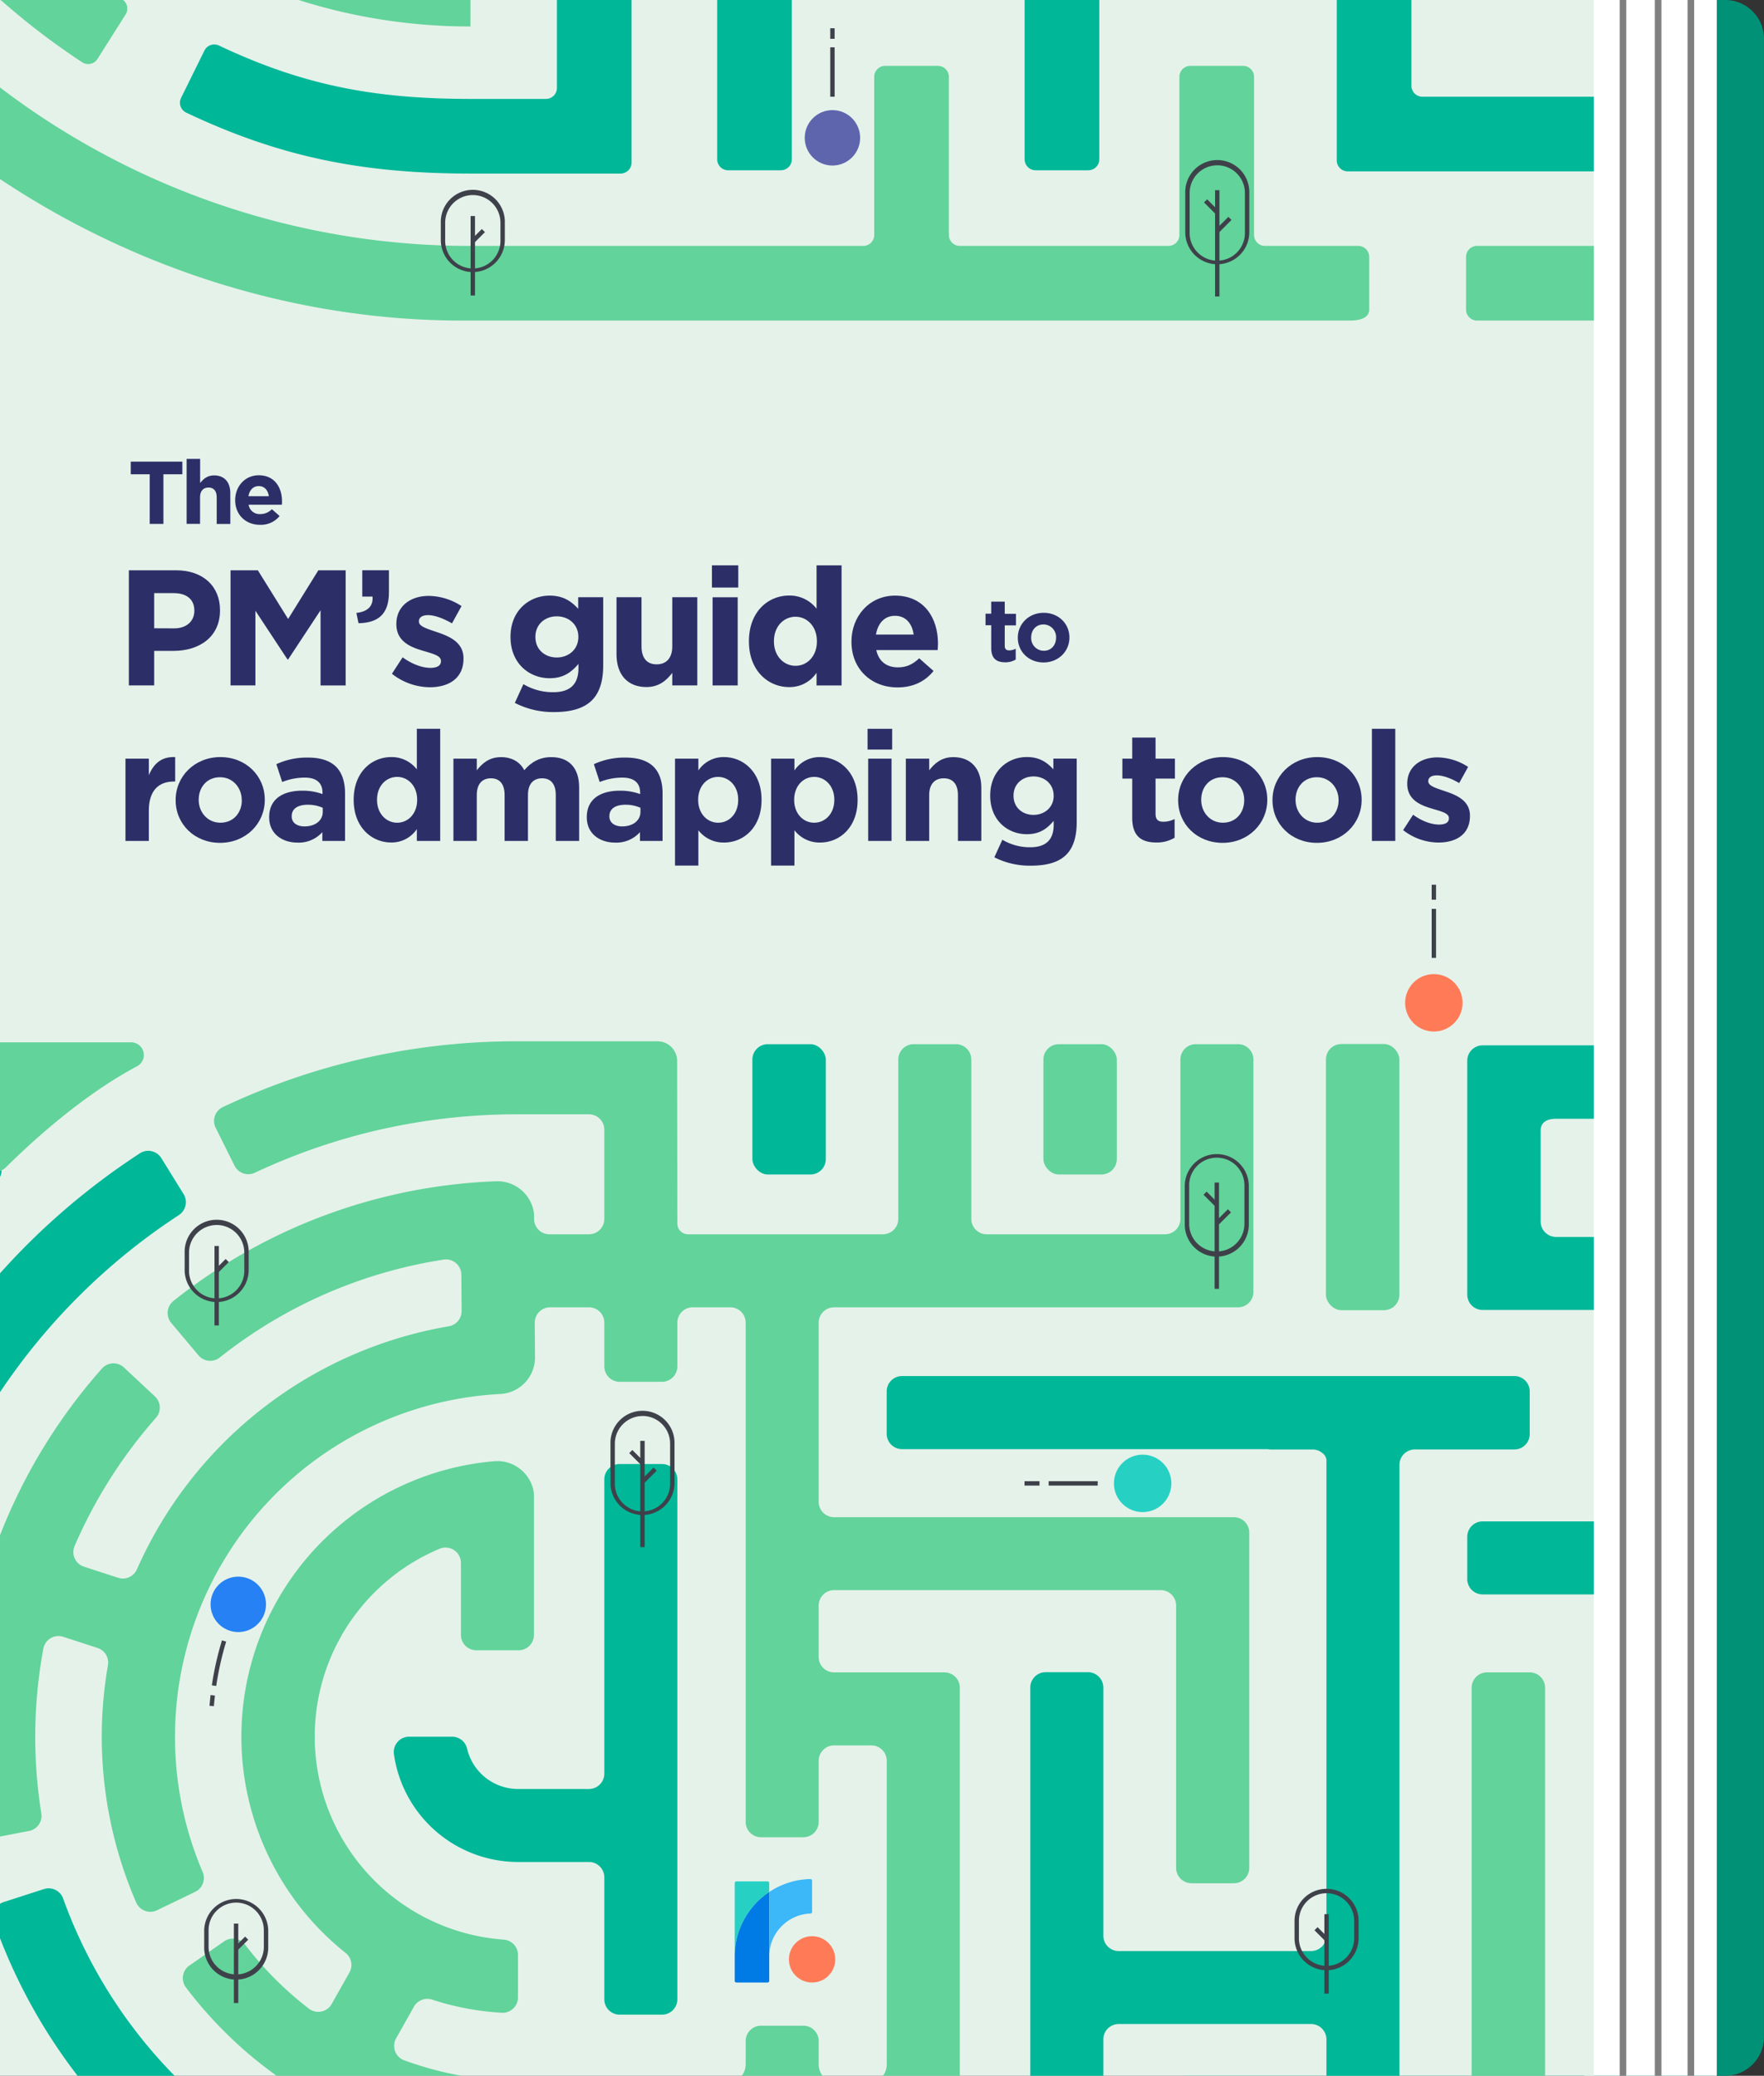 <svg xmlns="http://www.w3.org/2000/svg" viewBox="0 0 803.45 945.4"><rect x="0" y="0" width="803.45" height="945.4" fill="#333333" stroke="none"/><defs><style>.cls-1{fill:#009177;}.cls-2{fill:#fff;}.cls-3,.cls-6{fill:none;}.cls-3{stroke:gray;stroke-miterlimit:10;stroke-width:3px;}.cls-4{fill:#e5f2ea;}.cls-5{fill:#2c2f67;}.cls-7{fill:#62d39a;}.cls-8{fill:#00b798;}.cls-9{fill:#2581f4;}.cls-10{fill:#26d1c4;}.cls-11{fill:#5e65ad;}.cls-12{fill:#3e414a;}.cls-13{fill:#ff7b57;}.cls-14{fill:#007ae5;}.cls-15{fill:#3cb7f7;}</style></defs><title>buyers-guide-cover</title><g id="Layer_2" data-name="Layer 2"><g id="Layer_1-2" data-name="Layer 1"><path class="cls-1" d="M539.64,0H786a17.66,17.66,0,0,1,17.44,17.87V927.53A17.66,17.66,0,0,1,786,945.4H539.64"/><rect class="cls-2" x="721.56" width="60.39" height="945.4"/><line class="cls-3" x1="739.22" x2="739.22" y2="945.4"/><line class="cls-3" x1="755.23" x2="755.23" y2="945.4"/><line class="cls-3" x1="770.13" x2="770.13" y2="945.4"/><rect class="cls-4" width="725.92" height="945.4"/><path class="cls-5" d="M58.69,259.73H80.12c12.52,0,20.09,7.41,20.09,18.13V278c0,12.14-9.45,18.44-21.21,18.44H70.23v15.73H58.69Zm20.68,26.45c5.77,0,9.15-3.45,9.15-7.94v-.15c0-5.17-3.6-7.95-9.37-7.95H70.23v16Z"/><path class="cls-5" d="M105,259.73h12.44l13.79,22.18L145,259.73h12.44v52.45H146V277.94l-14.76,22.4h-.3l-14.61-22.18v34H105Z"/><path class="cls-5" d="M162.33,279.14c5.17-.53,7.72-3.15,7.34-7.42H165v-12h12.15v10.11c0,9.89-4.95,13.87-13.87,14Z"/><path class="cls-5" d="M178.51,306.86l4.87-7.49c4.35,3.15,8.92,4.8,12.67,4.8,3.3,0,4.79-1.2,4.79-3V301c0-2.47-3.89-3.3-8.31-4.65-5.62-1.65-12-4.27-12-12.06v-.15c0-8.17,6.59-12.74,14.68-12.74a27.79,27.79,0,0,1,15,4.64l-4.34,7.87c-4-2.32-8-3.75-10.87-3.75s-4.2,1.2-4.2,2.78v.15c0,2.25,3.82,3.29,8.17,4.79,5.62,1.88,12.14,4.58,12.14,11.92V300c0,8.92-6.67,13-15.36,13A28.13,28.13,0,0,1,178.51,306.86Z"/><path class="cls-5" d="M234.49,320.13l3.9-8.54A26.22,26.22,0,0,0,252,315.26c7.79,0,11.47-3.75,11.47-10.94v-1.95c-3.38,4-7.05,6.52-13.12,6.52-9.37,0-17.83-6.82-17.83-18.74V290c0-12,8.61-18.73,17.83-18.73,6.22,0,9.89,2.62,13,6V272h11.39v31.1c0,7.19-1.73,12.44-5.1,15.81-3.75,3.75-9.52,5.4-17.31,5.4A38.07,38.07,0,0,1,234.49,320.13Zm28.93-30V290c0-5.47-4.28-9.29-9.82-9.29s-9.74,3.82-9.74,9.29v.15c0,5.55,4.19,9.29,9.74,9.29S263.42,295.62,263.42,290.15Z"/><path class="cls-5" d="M280.8,298V272h11.39v22.4c0,5.4,2.55,8.17,6.89,8.17s7.12-2.77,7.12-8.17V272h11.4v40.16H306.2v-5.69c-2.62,3.37-6,6.44-11.76,6.44C285.82,312.93,280.8,307.24,280.8,298Z"/><path class="cls-5" d="M324.26,257.48h12v10.11h-12Zm.3,14.54H336v40.16H324.56Z"/><path class="cls-5" d="M341.12,292.18V292c0-13.42,8.77-20.76,18.29-20.76a15.42,15.42,0,0,1,12.51,6V257.48h11.39v54.7H371.92v-5.77a14.73,14.73,0,0,1-12.51,6.52C350,312.93,341.12,305.59,341.12,292.18Zm30.95,0V292c0-6.67-4.42-11.1-9.74-11.1s-9.82,4.35-9.82,11.1v.15c0,6.66,4.5,11.09,9.82,11.09S372.07,298.84,372.07,292.18Z"/><path class="cls-5" d="M387.81,292.32v-.14c0-11.47,8.16-20.91,19.85-20.91,13.42,0,19.56,10.41,19.56,21.8,0,.9-.07,1.95-.15,3H399.12c1.13,5.17,4.72,7.87,9.82,7.87,3.82,0,6.59-1.2,9.74-4.12l6.52,5.77c-3.75,4.65-9.14,7.49-16.41,7.49C396.72,313.08,387.81,304.62,387.81,292.32ZM416.13,289c-.67-5.09-3.67-8.54-8.47-8.54s-7.79,3.37-8.69,8.54Z"/><path class="cls-5" d="M68.19,216H59.56v-5.76h23.5V216H74.43v22.61H68.19Z"/><path class="cls-5" d="M85,209h6.16V220c1.42-1.83,3.24-3.49,6.36-3.49,4.66,0,7.38,3.08,7.38,8.07v14.06H98.7V226.47c0-2.92-1.38-4.42-3.73-4.42s-3.85,1.5-3.85,4.42v12.12H85Z"/><path class="cls-5" d="M107.12,227.85v-.08c0-6.2,4.42-11.31,10.74-11.31,7.26,0,10.58,5.63,10.58,11.79,0,.49,0,1.06-.08,1.62H113.24a5,5,0,0,0,5.31,4.26,7.12,7.12,0,0,0,5.27-2.23l3.53,3.12a10.89,10.89,0,0,1-8.88,4C112,239.07,107.12,234.49,107.12,227.85ZM122.44,226c-.36-2.75-2-4.61-4.58-4.61s-4.21,1.82-4.7,4.61Z"/><path class="cls-5" d="M451.47,295.06V284.77h-2.59V279.5h2.59V274h6.16v5.55h5.11v5.27h-5.11v9.28c0,1.42.61,2.11,2,2.11a6.35,6.35,0,0,0,3-.77v4.94a9.09,9.09,0,0,1-4.86,1.26C454,301.59,451.47,300.09,451.47,295.06Z"/><path class="cls-5" d="M463.59,290.48v-.08c0-6.24,5-11.3,11.79-11.3s11.71,5,11.71,11.22v.08c0,6.24-5,11.31-11.79,11.31S463.59,296.73,463.59,290.48Zm17.42,0v-.08a5.76,5.76,0,0,0-5.71-6c-3.53,0-5.63,2.71-5.63,5.91v.08a5.77,5.77,0,0,0,5.71,6C478.91,296.4,481,293.69,481,290.48Z"/><path class="cls-5" d="M57.15,345.52H67.79v7.55c2.17-5.18,5.67-8.54,12-8.26v11.13H79.2c-7.07,0-11.41,4.27-11.41,13.23V383H57.15Z"/><path class="cls-5" d="M80,364.48v-.14c0-10.78,8.68-19.53,20.37-19.53s20.23,8.61,20.23,19.39v.14c0,10.78-8.68,19.53-20.37,19.53S80,375.26,80,364.48Zm30.1,0v-.14c0-5.53-4-10.36-9.87-10.36-6.09,0-9.73,4.69-9.73,10.22v.14c0,5.53,4,10.36,9.87,10.36C106.5,374.7,110.14,370,110.14,364.48Z"/><path class="cls-5" d="M122.6,372.25v-.14c0-8.19,6.23-12,15.12-12a26.66,26.66,0,0,1,9.17,1.54v-.63c0-4.41-2.73-6.86-8-6.86a27.6,27.6,0,0,0-10.36,2l-2.66-8.12a33.1,33.1,0,0,1,14.56-3c5.81,0,10,1.54,12.67,4.2s4.06,6.93,4.06,12V383H146.82V379a14.43,14.43,0,0,1-11.34,4.76C128.41,383.73,122.6,379.67,122.6,372.25ZM147,369.8v-1.89a16.5,16.5,0,0,0-6.79-1.4c-4.55,0-7.35,1.82-7.35,5.18v.14c0,2.87,2.38,4.55,5.81,4.55C143.67,376.38,147,373.65,147,369.8Z"/><path class="cls-5" d="M161.09,364.34v-.14c0-12.53,8.19-19.39,17.08-19.39a14.41,14.41,0,0,1,11.69,5.6V331.93H200.5V383H189.86v-5.39a13.78,13.78,0,0,1-11.69,6.09C169.42,383.73,161.09,376.87,161.09,364.34Zm28.91,0v-.14c0-6.23-4.13-10.36-9.1-10.36s-9.17,4.06-9.17,10.36v.14c0,6.23,4.2,10.36,9.17,10.36S190,370.57,190,364.34Z"/><path class="cls-5" d="M206.52,345.52h10.64v5.31c2.45-3.15,5.67-6,11.06-6,4.9,0,8.61,2.17,10.57,5.95,3.29-3.85,7.21-5.95,12.32-5.95,7.91,0,12.67,4.76,12.67,13.79V383H253.14V362.1c0-5-2.24-7.63-6.23-7.63s-6.44,2.59-6.44,7.63V383H229.83V362.1c0-5-2.24-7.63-6.23-7.63s-6.44,2.59-6.44,7.63V383H206.52Z"/><path class="cls-5" d="M267.27,372.25v-.14c0-8.19,6.23-12,15.12-12a26.66,26.66,0,0,1,9.17,1.54v-.63c0-4.41-2.73-6.86-8.05-6.86a27.6,27.6,0,0,0-10.36,2l-2.66-8.12a33.1,33.1,0,0,1,14.56-3c5.81,0,10,1.54,12.67,4.2s4.06,6.93,4.06,12V383H291.49V379a14.43,14.43,0,0,1-11.34,4.76C273.08,383.73,267.27,379.67,267.27,372.25Zm24.43-2.45v-1.89a16.5,16.5,0,0,0-6.79-1.4c-4.55,0-7.35,1.82-7.35,5.18v.14c0,2.87,2.38,4.55,5.81,4.55C288.34,376.38,291.7,373.65,291.7,369.8Z"/><path class="cls-5" d="M307.45,345.52h10.64v5.38a13.78,13.78,0,0,1,11.69-6.09c8.75,0,17.08,6.86,17.08,19.39v.14c0,12.53-8.19,19.39-17.08,19.39a14.41,14.41,0,0,1-11.69-5.6v16.1H307.45Zm28.77,18.82v-.14c0-6.23-4.2-10.36-9.17-10.36S318,358,318,364.2v.14c0,6.23,4.13,10.36,9.1,10.36S336.22,370.64,336.22,364.34Z"/><path class="cls-5" d="M351.2,345.52h10.64v5.38a13.78,13.78,0,0,1,11.69-6.09c8.75,0,17.08,6.86,17.08,19.39v.14c0,12.53-8.19,19.39-17.08,19.39a14.41,14.41,0,0,1-11.69-5.6v16.1H351.2ZM380,364.34v-.14c0-6.23-4.2-10.36-9.17-10.36s-9.1,4.13-9.1,10.36v.14c0,6.23,4.13,10.36,9.1,10.36S380,370.64,380,364.34Z"/><path class="cls-5" d="M395.15,331.93h11.2v9.45h-11.2Zm.28,13.59h10.64V383H395.43Z"/><path class="cls-5" d="M412.58,345.52h10.64v5.31c2.45-3.15,5.6-6,11-6,8.05,0,12.74,5.32,12.74,13.93V383H436.31V362.1c0-5-2.38-7.63-6.44-7.63s-6.65,2.59-6.65,7.63V383H412.58Z"/><path class="cls-5" d="M452.9,390.45l3.64-8a24.48,24.48,0,0,0,12.67,3.43c7.27,0,10.71-3.5,10.71-10.22v-1.82c-3.15,3.78-6.58,6.09-12.25,6.09-8.75,0-16.66-6.37-16.66-17.5v-.14c0-11.2,8.05-17.5,16.66-17.5,5.81,0,9.24,2.45,12.11,5.6v-4.89h10.63v29c0,6.72-1.6,11.62-4.75,14.77-3.5,3.5-8.89,5-16.17,5A35.6,35.6,0,0,1,452.9,390.45Zm27-28v-.14c0-5.11-4-8.68-9.17-8.68s-9.1,3.57-9.1,8.68v.14c0,5.18,3.92,8.68,9.1,8.68S479.92,367.56,479.92,362.45Z"/><path class="cls-5" d="M515.68,372.39V354.61H511.2v-9.09h4.48v-9.6h10.64v9.6h8.82v9.09h-8.82v16c0,2.45,1,3.64,3.43,3.64A10.82,10.82,0,0,0,535,373v8.54a15.69,15.69,0,0,1-8.4,2.17C520.09,383.66,515.68,381.07,515.68,372.39Z"/><path class="cls-5" d="M536.61,364.48v-.14c0-10.78,8.68-19.53,20.37-19.53s20.23,8.61,20.23,19.39v.14c0,10.78-8.68,19.53-20.37,19.53S536.61,375.26,536.61,364.48Zm30.09,0v-.14c0-5.53-4-10.36-9.86-10.36-6.09,0-9.73,4.69-9.73,10.22v.14c0,5.53,4,10.36,9.87,10.36C563.07,374.7,566.7,370,566.7,364.48Z"/><path class="cls-5" d="M579.58,364.48v-.14c0-10.78,8.68-19.53,20.37-19.53s20.23,8.61,20.23,19.39v.14c0,10.78-8.68,19.53-20.37,19.53S579.58,375.26,579.58,364.48Zm30.1,0v-.14c0-5.53-4-10.36-9.87-10.36-6.09,0-9.73,4.69-9.73,10.22v.14c0,5.53,4,10.36,9.87,10.36C606,374.7,609.68,370,609.68,364.48Z"/><path class="cls-5" d="M624.87,331.93h10.64V383H624.87Z"/><path class="cls-5" d="M639.08,378.06l4.55-7c4,2.94,8.32,4.48,11.83,4.48,3.08,0,4.48-1.12,4.48-2.8v-.14c0-2.31-3.64-3.08-7.78-4.34-5.24-1.54-11.2-4-11.2-11.27v-.14c0-7.63,6.17-11.9,13.72-11.9a26,26,0,0,1,14,4.34l-4.06,7.35c-3.72-2.17-7.42-3.5-10.15-3.5s-3.92,1.12-3.92,2.59v.14c0,2.1,3.57,3.08,7.63,4.48,5.24,1.75,11.34,4.27,11.34,11.13v.14c0,8.33-6.23,12.11-14.35,12.11A26.26,26.26,0,0,1,639.08,378.06Z"/><path class="cls-6" d="M403.93,801.94a7,7,0,0,0-7-7h-17a7,7,0,0,0-7,7v27.82a7,7,0,0,1-7,7H346.63a7,7,0,0,1-7-7V602.41a7,7,0,0,0-7-7H315.51a7,7,0,0,0-7,7v19.93a7,7,0,0,1-7,7H282.25a7,7,0,0,1-7-7V602.41a7,7,0,0,0-7-7H250.56a7,7,0,0,0-7,7.05l.12,15.7a16.64,16.64,0,0,1-15.79,16.73A156.28,156.28,0,0,0,92.26,852.49a7,7,0,0,1-3.36,9.14L71.54,870a7,7,0,0,1-9.49-3.56,189.68,189.68,0,0,1-12.86-108,7,7,0,0,0-4.73-7.9l-15.67-5.09a7,7,0,0,0-9,5.32,220.44,220.44,0,0,0-.94,75.11,7,7,0,0,1-5.58,8L0,836.44v30.65a7.25,7.25,0,0,1,1.68-.81L20,860.37a7,7,0,0,1,8.74,4.34A222.82,222.82,0,0,0,79.52,945.4H126a191,191,0,0,1-41.23-40.23,7,7,0,0,1,1.56-10l15.8-11a7,7,0,0,1,9.54,1.45,157.11,157.11,0,0,0,29.09,29.2,7,7,0,0,0,10.36-2.13l8.09-14.35a7,7,0,0,0-1.67-8.86,125.92,125.92,0,0,1,67.68-224,16.84,16.84,0,0,1,17.9,13.71,6.56,6.56,0,0,1,.14,1.39v64a7,7,0,0,1-7,7H216.94a7,7,0,0,1-7-7V711.85a7,7,0,0,0-9.76-6.44,92.73,92.73,0,0,0,29.19,178,7,7,0,0,1,6.56,7v19.3a7,7,0,0,1-7.4,7,124.71,124.71,0,0,1-31.78-6,7,7,0,0,0-8.21,3.24l-8.13,14.42a7,7,0,0,0,3.77,10,156.22,156.22,0,0,0,26,7H337.83a8.24,8.24,0,0,0,1.8-5.13V929.59a7,7,0,0,1,7-7h19.26a7,7,0,0,1,7,7v10.68a8.34,8.34,0,0,0,1.75,5.13h27.57a8.49,8.49,0,0,0,1.72-5.13ZM308.51,910.59a7,7,0,0,1-7,7H282.25a7,7,0,0,1-7-7V855.05a7,7,0,0,0-7-7H235.93a57.16,57.16,0,0,1-56.5-49,7,7,0,0,1,6.92-8.06h19.58a7,7,0,0,1,6.81,5.42,23.86,23.86,0,0,0,23.19,18.39h32.32a7,7,0,0,0,7-7v-134a7,7,0,0,1,7-7h19.26a7,7,0,0,1,7,7Z"/><path class="cls-6" d="M597.15,921.83H509.53a7,7,0,0,0-7,7V945.4H604.15V928.83A7,7,0,0,0,597.15,921.83Z"/><path class="cls-6" d="M0,945.4H35.33A251.76,251.76,0,0,1,0,882.74Z"/><path class="cls-6" d="M701.73,514.84v41.51a7,7,0,0,0,7,7h17.19V509.54H708.73C704.86,509.54,701.73,511,701.73,514.84Z"/><path class="cls-6" d="M675.29,726.17a7,7,0,0,1-7-7V699.91a7,7,0,0,1,7-7h50.63v-96.3H675.29a7,7,0,0,1-7-7V568.24h0V483.1a7,7,0,0,1,7-7h50.63V445.88L0,446.88v27.84H59.74a5.78,5.78,0,0,1,2.69,10.89C37.78,498.76,15,519.43,2.58,531.76A5.84,5.84,0,0,1,.72,533,7.12,7.12,0,0,1,0,536.05v43.87a319.37,319.37,0,0,1,63.7-54.65,7,7,0,0,1,9.78,2.19l10.14,16.39a7,7,0,0,1-2.14,9.54A286.31,286.31,0,0,0,0,634.07v65.16a252.9,252.9,0,0,1,46.47-76,7,7,0,0,1,10-.44L70.53,636a7,7,0,0,1,.43,9.77,220,220,0,0,0-37,58.3,7,7,0,0,0,4.26,9.46l15.58,5.06a7,7,0,0,0,8.57-3.87,190.38,190.38,0,0,1,142-110.67,7,7,0,0,0,5.87-6.95l-.12-16.55a7,7,0,0,0-8.13-6.86,217.07,217.07,0,0,0-101.95,44.53,7,7,0,0,1-9.71-1L78,602.49a7,7,0,0,1,1-10,250.29,250.29,0,0,1,147-54.48,16.8,16.8,0,0,1,17.15,14,7.57,7.57,0,0,1,.12,1.26v1.94a7,7,0,0,0,7,6.95h18a7,7,0,0,0,7-7V514.51a7,7,0,0,0-7-7H235.93a279.9,279.9,0,0,0-119.87,26.61,7,7,0,0,1-9.23-3.21l-8.59-17.25a7,7,0,0,1,3.27-9.46,312.87,312.87,0,0,1,134.42-29.95h63.52a8.94,8.94,0,0,1,9,8.92l.1,74.09a4.89,4.89,0,0,0,4.89,4.89h88.75a7,7,0,0,0,7-7V482.57a7,7,0,0,1,7-7h19.27a7,7,0,0,1,7,7v72.58a7,7,0,0,0,7,7h81.22a7,7,0,0,0,7-7V482.57a7,7,0,0,1,7-7h19.26a7,7,0,0,1,7,7V588.41a7,7,0,0,1-7,7h-184a7,7,0,0,0-7,7V684a7,7,0,0,0,7,7H562a7,7,0,0,1,7,7V850.71a7,7,0,0,1-7,7H542.69a7,7,0,0,1-7-7V731.22a7,7,0,0,0-7-7H379.89a7,7,0,0,0-7,7v23.46a7,7,0,0,0,7,7h50.3a7,7,0,0,1,7,7V945.4h32.08V768.53a7,7,0,0,1,7-7h19.26a7,7,0,0,1,7,7v113a7,7,0,0,0,7,7h87.62a7,7,0,0,0,7-7V664.87a4.44,4.44,0,0,0-1.79-3.06,6.88,6.88,0,0,0-4.53-1.66H578.71a4.58,4.58,0,0,1-.83-.08,6.37,6.37,0,0,0-1.23-.09H410.86a7,7,0,0,1-7-7V633.71a7,7,0,0,1,7-7H689.74a7,7,0,0,1,7,7v19.44a7,7,0,0,1-7,7H644.41a7,7,0,0,0-7,7V945.4h32.88V768.67a7,7,0,0,1,7-7h19.44a7,7,0,0,1,7,7V945.4h22.19V726.17ZM376.13,527.91a7,7,0,0,1-7,7H349.69a7,7,0,0,1-7-7V482.57a7,7,0,0,1,7-7h19.44a7,7,0,0,1,7,7Zm132.55,0a7,7,0,0,1-7,7H482.24a7,7,0,0,1-7-7V482.57a7,7,0,0,1,7-7h19.44a7,7,0,0,1,7,7Zm128.69,61.8a7,7,0,0,1-7,7H610.93a7,7,0,0,1-7-7V482.5a7,7,0,0,1,7-7h19.44a7,7,0,0,1,7,7Z"/><path class="cls-7" d="M430.19,761.68h-50.3a7,7,0,0,1-7-7V731.22a7,7,0,0,1,7-7h148.8a7,7,0,0,1,7,7V850.71a7,7,0,0,0,7,7H562a7,7,0,0,0,7-7V698a7,7,0,0,0-7-7H379.89a7,7,0,0,1-7-7V602.41a7,7,0,0,1,7-7h184a7,7,0,0,0,7-7V482.57a7,7,0,0,0-7-7H544.63a7,7,0,0,0-7,7v72.58a7,7,0,0,1-7,7H449.41a7,7,0,0,1-7-7V482.57a7,7,0,0,0-7-7H416.14a7,7,0,0,0-7,7v72.58a7,7,0,0,1-7,7H313.4a4.89,4.89,0,0,1-4.89-4.89l-.1-74.09a8.94,8.94,0,0,0-9-8.92H235.93A312.87,312.87,0,0,0,101.51,504.2a7,7,0,0,0-3.27,9.46l8.59,17.25a7,7,0,0,0,9.23,3.21,279.9,279.9,0,0,1,119.87-26.61h32.32a7,7,0,0,1,7,7v40.64a7,7,0,0,1-7,7h-18a7,7,0,0,1-7-6.95v-1.94a7.57,7.57,0,0,0-.12-1.26,16.8,16.8,0,0,0-17.15-14A250.29,250.29,0,0,0,79,592.51a7,7,0,0,0-1,10l12.39,14.76a7,7,0,0,0,9.71,1A217.07,217.07,0,0,1,202,573.69a7,7,0,0,1,8.13,6.86l.12,16.55a7,7,0,0,1-5.87,6.95,190.38,190.38,0,0,0-142,110.67,7,7,0,0,1-8.57,3.87l-15.58-5.06A7,7,0,0,1,34,704.07a220,220,0,0,1,37-58.3,7,7,0,0,0-.43-9.77L56.47,622.82a7,7,0,0,0-10,.44A252.9,252.9,0,0,0,0,699.23V836.44l13.24-2.55a7,7,0,0,0,5.58-8,220.44,220.44,0,0,1,.94-75.11,7,7,0,0,1,9-5.32l15.67,5.09a7,7,0,0,1,4.73,7.9,189.68,189.68,0,0,0,12.86,108A7,7,0,0,0,71.54,870l17.36-8.38a7,7,0,0,0,3.36-9.14,156.41,156.41,0,0,1,135.63-217.6,16.64,16.64,0,0,0,15.79-16.73l-.12-15.7a7,7,0,0,1,7-7.05h17.69a7,7,0,0,1,7,7v19.93a7,7,0,0,0,7,7h19.26a7,7,0,0,0,7-7V602.41a7,7,0,0,1,7-7h17.12a7,7,0,0,1,7,7V829.76a7,7,0,0,0,7,7h19.26a7,7,0,0,0,7-7V801.94a7,7,0,0,1,7-7h17a7,7,0,0,1,7,7V940.27a8.49,8.49,0,0,1-1.72,5.13h35V768.68A7,7,0,0,0,430.19,761.68Z"/><path class="cls-7" d="M180.41,928.35l8.13-14.42a7,7,0,0,1,8.21-3.24,124.71,124.71,0,0,0,31.78,6,7,7,0,0,0,7.4-7v-19.3a7,7,0,0,0-6.56-7,92.74,92.74,0,0,1-29.19-178,7,7,0,0,1,9.76,6.44v32.77a7,7,0,0,0,7,7H236.2a7,7,0,0,0,7-7v-64a6.56,6.56,0,0,0-.14-1.39,16.84,16.84,0,0,0-17.9-13.71,125.91,125.91,0,0,0-67.68,224,7,7,0,0,1,1.67,8.86l-8.09,14.35a7,7,0,0,1-10.36,2.13,157.11,157.11,0,0,1-29.09-29.2,7,7,0,0,0-9.54-1.45l-15.8,11a7,7,0,0,0-1.56,10A191,191,0,0,0,126,945.4h84.22a156.22,156.22,0,0,1-26-7A7,7,0,0,1,180.41,928.35Z"/><path class="cls-7" d="M372.89,929.59a7,7,0,0,0-7-7H346.63a7,7,0,0,0-7,7v10.68a8.24,8.24,0,0,1-1.8,5.13h36.81a8.34,8.34,0,0,1-1.75-5.13Z"/><rect class="cls-7" x="475.24" y="475.57" width="33.44" height="59.34" rx="7" ry="7"/><rect class="cls-7" x="603.93" y="475.5" width="33.44" height="121.21" rx="7" ry="7"/><path class="cls-7" d="M696.73,761.67H677.29a7,7,0,0,0-7,7V945.4h33.44V768.67A7,7,0,0,0,696.73,761.67Z"/><rect class="cls-8" x="342.69" y="475.57" width="33.44" height="59.34" rx="7" ry="7"/><path class="cls-8" d="M81.48,553.39a7,7,0,0,0,2.14-9.54L73.48,527.46a7,7,0,0,0-9.78-2.19A319.37,319.37,0,0,0,0,579.92v54.15A286.31,286.31,0,0,1,81.48,553.39Z"/><path class="cls-8" d="M.72,533a6.84,6.84,0,0,1-.72.25v2.81A7.12,7.12,0,0,0,.72,533Z"/><path class="cls-8" d="M20,860.37,1.68,866.28a7.25,7.25,0,0,0-1.68.81v15.65A251.76,251.76,0,0,0,35.33,945.4H79.52a222.82,222.82,0,0,1-50.75-80.69A7,7,0,0,0,20,860.37Z"/><path class="cls-8" d="M301.51,666.78H282.25a7,7,0,0,0-7,7v134a7,7,0,0,1-7,7H235.93a23.86,23.86,0,0,1-23.19-18.39,7,7,0,0,0-6.81-5.42H186.35a7,7,0,0,0-6.92,8.06,57.16,57.16,0,0,0,56.5,49h32.32a7,7,0,0,1,7,7v55.54a7,7,0,0,0,7,7h19.26a7,7,0,0,0,7-7V673.78A7,7,0,0,0,301.51,666.78Z"/><path class="cls-8" d="M668.29,699.91v19.26a7,7,0,0,0,7,7h50.63V692.91H675.29A7,7,0,0,0,668.29,699.91Z"/><path class="cls-8" d="M668.29,483.1v85.14h0v21.37a7,7,0,0,0,7,7h50.63V563.35H708.73a7,7,0,0,1-7-7V514.84c0-3.87,3.13-5.3,7-5.3h17.19V476.1H675.29A7,7,0,0,0,668.29,483.1Z"/><path class="cls-8" d="M637.41,752.91V667.15a7,7,0,0,1,7-7h45.33a7,7,0,0,0,7-7V633.71a7,7,0,0,0-7-7H410.86a7,7,0,0,0-7,7V653a7,7,0,0,0,7,7H576.65a6.37,6.37,0,0,1,1.23.09,4.58,4.58,0,0,0,.83.08h19.12a6.88,6.88,0,0,1,4.53,1.66,4.44,4.44,0,0,1,1.79,3.06v216.7a7,7,0,0,1-7,7H509.53a7,7,0,0,1-7-7v-113a7,7,0,0,0-7-7H476.27a7,7,0,0,0-7,7V945.4h33.26V928.83a7,7,0,0,1,7-7h87.62a7,7,0,0,1,7,7V945.4h33.26V752.91Z"/><path class="cls-7" d="M2.58,531.76c12.43-12.33,35.2-33,59.85-46.15a5.78,5.78,0,0,0-2.69-10.89H0v58.52A6.84,6.84,0,0,0,.72,533,5.84,5.84,0,0,0,2.58,531.76Z"/><circle class="cls-9" cx="108.53" cy="730.69" r="12.62"/><circle class="cls-10" cx="520.44" cy="675.6" r="13.08"/><circle class="cls-11" cx="379.15" cy="62.77" r="12.62"/><path class="cls-6" d="M672.74,146a5,5,0,0,1-5-5V117a5,5,0,0,1,5-5h53.18v-34H613.86a5,5,0,0,1-5-5V0H500.69V72.55a5,5,0,0,1-5,5h-24a5,5,0,0,1-5-5V0h-106V72.55a5,5,0,0,1-5,5h-24a5,5,0,0,1-5-5V0h-39V74.05a5,5,0,0,1-5,5H214.28c-48.33,0-86.08-7.18-129.43-27.74a5,5,0,0,1-2.37-6.74L93.1,23.05a5,5,0,0,1,6.59-2.33C138.38,39,171.13,45.05,214.28,45.05h34.39a5,5,0,0,0,5-5V0H214.28V12.06A258,258,0,0,1,136,0H56.09a5,5,0,0,1,1.13,6.57L44.39,26.85a5,5,0,0,1-7,1.49A325.38,325.38,0,0,1,1.06.64,5.21,5.21,0,0,0,.12,0H0V39.83A352.6,352.6,0,0,0,214.28,112H393.15a5,5,0,0,0,5-5v-72a5,5,0,0,1,5-5h24a5,5,0,0,1,5,5v72a5,5,0,0,0,5,5h95a5,5,0,0,0,5-5v-72a5,5,0,0,1,5-5h24a5,5,0,0,1,5,5v72a5,5,0,0,0,5,5h42.45a5,5,0,0,1,5,5v24c0,2.76-2.23,5-9,5H210.28C136.35,146,63,123.46,0,81.56V166H725.92V146Z"/><path class="cls-6" d="M647.86,44.05h78.06V0H642.86V39.05A5,5,0,0,0,647.86,44.05Z"/><path class="cls-7" d="M214.28,0H136a258,258,0,0,0,78.27,12.06Z"/><path class="cls-8" d="M248.67,45.05H214.28c-43.15,0-75.9-6-114.59-24.33a5,5,0,0,0-6.59,2.33L82.48,44.57a5,5,0,0,0,2.37,6.74C128.2,71.87,166,79.05,214.28,79.05h68.38a5,5,0,0,0,5-5V0h-34V40.05A5,5,0,0,1,248.67,45.05Z"/><path class="cls-8" d="M331.66,77.55h24a5,5,0,0,0,5-5V0h-34V72.55A5,5,0,0,0,331.66,77.55Z"/><path class="cls-8" d="M471.69,77.55h24a5,5,0,0,0,5-5V0h-34V72.55A5,5,0,0,0,471.69,77.55Z"/><path class="cls-7" d="M614.63,146c6.76,0,9-2.24,9-5V117a5,5,0,0,0-5-5H576.18a5,5,0,0,1-5-5v-72a5,5,0,0,0-5-5h-24a5,5,0,0,0-5,5v72a5,5,0,0,1-5,5h-95a5,5,0,0,1-5-5v-72a5,5,0,0,0-5-5h-24a5,5,0,0,0-5,5v72a5,5,0,0,1-5,5H214.28A352.6,352.6,0,0,1,0,39.83V81.56C63,123.46,136.35,146,210.28,146Z"/><path class="cls-7" d="M37.4,28.34a5,5,0,0,0,7-1.49L57.22,6.57A5,5,0,0,0,56.09,0H.12a5.21,5.21,0,0,1,.94.64A325.38,325.38,0,0,0,37.4,28.34Z"/><path class="cls-8" d="M613.86,78.05H725.92v-34H647.86a5,5,0,0,1-5-5V0h-34V73.05A5,5,0,0,0,613.86,78.05Z"/><path class="cls-7" d="M667.74,117v24a5,5,0,0,0,5,5h53.18V112H672.74A5,5,0,0,0,667.74,117Z"/><path class="cls-12" d="M292.63,690a14.6,14.6,0,0,1-14.58-14.59v-17.9a14.59,14.59,0,1,1,29.17,0v17.9A14.6,14.6,0,0,1,292.63,690Zm0-45.08a12.6,12.6,0,0,0-12.58,12.59v17.9a12.59,12.59,0,1,0,25.17,0v-17.9A12.6,12.6,0,0,0,292.63,644.89Z"/><rect class="cls-12" x="291.63" y="656.23" width="2" height="48.4"/><rect class="cls-12" x="291.44" y="670.97" width="8.15" height="2" transform="translate(-388.6 405.78) rotate(-45)"/><rect class="cls-12" x="288.97" y="659.99" width="2" height="7.55" transform="translate(-384.42 399.45) rotate(-45)"/><path class="cls-12" d="M98.69,593A14.61,14.61,0,0,1,84.1,578.4v-7.9a14.59,14.59,0,1,1,29.17,0v7.9A14.6,14.6,0,0,1,98.69,593Zm0-35.08A12.6,12.6,0,0,0,86.1,570.5v7.9a12.59,12.59,0,1,0,25.17,0v-7.9A12.6,12.6,0,0,0,98.69,557.91Z"/><rect class="cls-12" x="97.69" y="567.47" width="2" height="36.19"/><rect class="cls-12" x="97.69" y="575.5" width="6.8" height="2" transform="translate(-378.04 240.34) rotate(-45)"/><path class="cls-12" d="M215.35,123.92a14.6,14.6,0,0,1-14.58-14.59v-7.9a14.59,14.59,0,1,1,29.17,0v7.9A14.61,14.61,0,0,1,215.35,123.92Zm0-35.08a12.59,12.59,0,0,0-12.58,12.59v7.9a12.59,12.59,0,1,0,25.17,0v-7.9A12.59,12.59,0,0,0,215.35,88.84Z"/><rect class="cls-12" x="214.35" y="98.39" width="2" height="36.19"/><rect class="cls-12" x="214.36" y="106.43" width="6.8" height="2" transform="translate(-12.18 185.44) rotate(-45)"/><circle class="cls-13" cx="369.88" cy="892.38" r="10.55"/><path class="cls-10" d="M350.36,861.71v-4.1a.75.75,0,0,0-.75-.74H335.39a.74.74,0,0,0-.74.74V891A35.24,35.24,0,0,1,350.36,861.71Z"/><path class="cls-14" d="M334.65,891v11.18a.74.74,0,0,0,.74.74h14.22a.75.75,0,0,0,.75-.74h0V861.71A35.24,35.24,0,0,0,334.65,891Z"/><path class="cls-15" d="M350.36,861.71V891a19.53,19.53,0,0,1,18.8-19.51.73.73,0,0,0,.72-.73V856.54a.73.73,0,0,0-.75-.74h0A35,35,0,0,0,350.36,861.71Z"/><path class="cls-12" d="M554.22,572.32a14.6,14.6,0,0,1-14.59-14.58V539.83a14.59,14.59,0,0,1,29.17,0v17.91A14.6,14.6,0,0,1,554.22,572.32Zm0-45.07a12.6,12.6,0,0,0-12.59,12.58v17.91a12.59,12.59,0,0,0,25.17,0V539.83A12.59,12.59,0,0,0,554.22,527.25Z"/><rect class="cls-12" x="553.22" y="538.58" width="2" height="48.41"/><rect class="cls-12" x="553.02" y="553.33" width="8.15" height="2" transform="translate(-228.8 556.29) rotate(-45)"/><rect class="cls-12" x="550.55" y="542.34" width="2" height="7.55" transform="translate(-224.62 549.94) rotate(-45)"/><path class="cls-12" d="M107.53,901.6A14.6,14.6,0,0,1,93,887v-7.91a14.59,14.59,0,0,1,29.17,0V887A14.6,14.6,0,0,1,107.53,901.6Zm0-35.07A12.59,12.59,0,0,0,95,879.11V887a12.59,12.59,0,0,0,25.17,0v-7.91A12.6,12.6,0,0,0,107.53,866.53Z"/><rect class="cls-12" x="106.53" y="876.08" width="2" height="36.19"/><rect class="cls-12" x="106.54" y="884.12" width="6.8" height="2" transform="translate(-593.67 336.98) rotate(-45)"/><path class="cls-12" d="M604.21,897.33a14.61,14.61,0,0,1-14.59-14.59v-7.9a14.59,14.59,0,1,1,29.18,0v7.9A14.61,14.61,0,0,1,604.21,897.33Zm0-35.08a12.61,12.61,0,0,0-12.59,12.59v7.9a12.59,12.59,0,1,0,25.18,0v-7.9A12.61,12.61,0,0,0,604.21,862.25Z"/><rect class="cls-12" x="603.21" y="871.8" width="2" height="36.19"/><rect class="cls-12" x="600.8" y="877.44" width="2" height="6.8" transform="translate(-446.58 683.51) rotate(-45)"/><path class="cls-12" d="M554.43,120.36a14.6,14.6,0,0,1-14.58-14.59V87.87a14.59,14.59,0,1,1,29.17,0v17.9A14.6,14.6,0,0,1,554.43,120.36Zm0-45.08a12.6,12.6,0,0,0-12.58,12.59v17.9a12.59,12.59,0,1,0,25.17,0V87.87A12.6,12.6,0,0,0,554.43,75.28Z"/><rect class="cls-12" x="553.43" y="86.62" width="2" height="48.41"/><rect class="cls-12" x="553.24" y="101.36" width="8.15" height="2" transform="translate(90.85 424.06) rotate(-45)"/><rect class="cls-12" x="550.77" y="90.38" width="2" height="7.55" transform="translate(95.03 417.73) rotate(-45)"/><rect class="cls-12" x="477.64" y="674.6" width="22.33" height="2"/><rect class="cls-12" x="466.64" y="674.6" width="6.83" height="2"/><circle class="cls-13" cx="653.08" cy="456.73" r="13.08"/><rect class="cls-12" x="652.08" y="413.94" width="2" height="22.33"/><rect class="cls-12" x="652.08" y="402.94" width="2" height="6.83"/><path class="cls-12" d="M97.41,777.05l-2-.17c.13-1.62.3-3.26.49-4.88l2,.24C97.71,773.83,97.54,775.45,97.41,777.05Z"/><path class="cls-12" d="M98.48,767.87l-2-.3a143.21,143.21,0,0,1,4.62-20.49l1.91.58A142.3,142.3,0,0,0,98.48,767.87Z"/><rect class="cls-12" x="378.15" y="21.55" width="2" height="22.5"/><rect class="cls-12" x="378.15" y="12.87" width="2" height="4.81"/></g></g></svg>